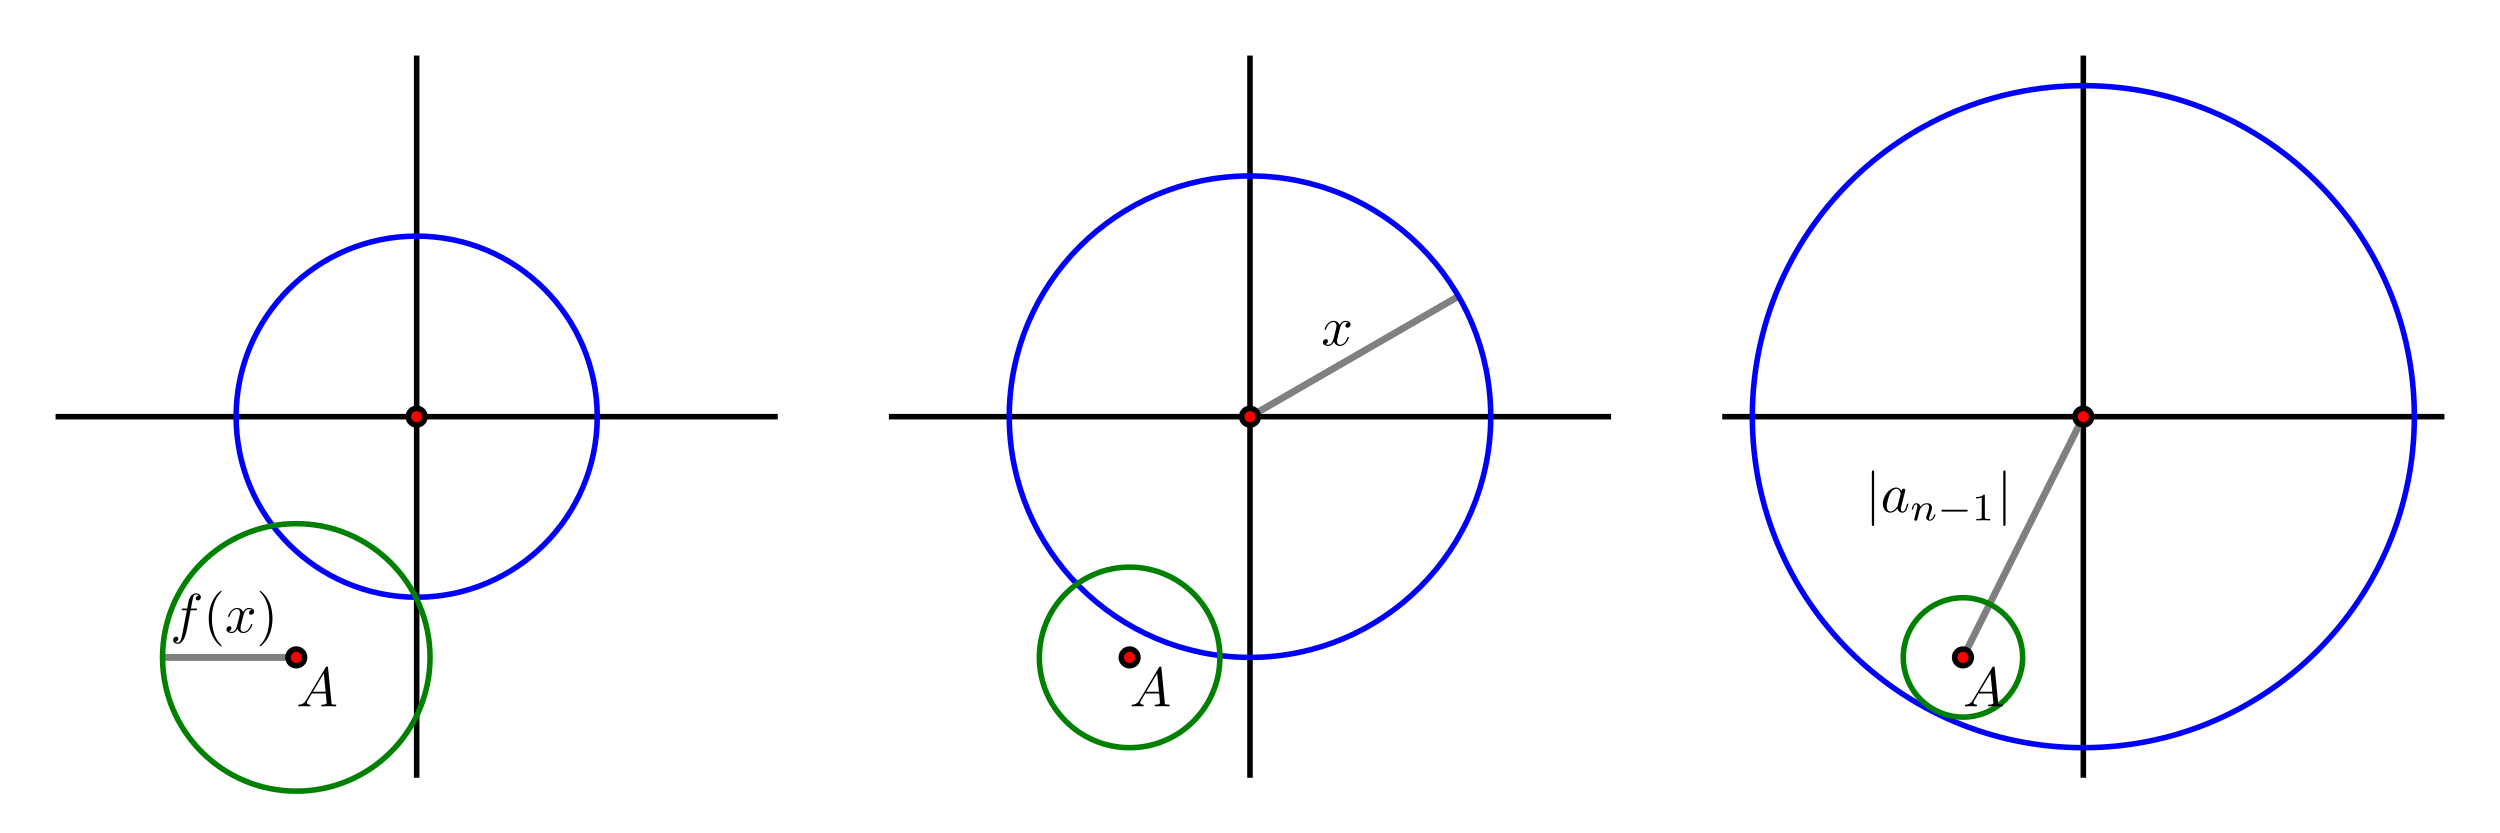 <?xml version="1.0" encoding="UTF-8"?>
<svg xmlns="http://www.w3.org/2000/svg" xmlns:xlink="http://www.w3.org/1999/xlink" width="450pt" height="150pt" viewBox="0 0 450 150" version="1.1">
<defs>
<g>
<symbol overflow="visible" id="glyph0-0">
<path style="stroke:none;" d=""/>
</symbol>
<symbol overflow="visible" id="glyph0-1">
<path style="stroke:none;" d="M 3.672 -4 L 4.531 -4 C 4.734 -4 4.828 -4 4.828 -4.203 C 4.828 -4.312 4.734 -4.312 4.562 -4.312 L 3.734 -4.312 L 3.938 -5.453 C 3.984 -5.656 4.125 -6.375 4.188 -6.484 C 4.266 -6.688 4.438 -6.828 4.656 -6.828 C 4.688 -6.828 4.953 -6.828 5.141 -6.656 C 4.703 -6.609 4.594 -6.266 4.594 -6.109 C 4.594 -5.875 4.781 -5.766 4.969 -5.766 C 5.234 -5.766 5.516 -5.984 5.516 -6.359 C 5.516 -6.812 5.062 -7.047 4.656 -7.047 C 4.312 -7.047 3.688 -6.875 3.375 -5.875 C 3.312 -5.672 3.297 -5.562 3.047 -4.312 L 2.359 -4.312 C 2.172 -4.312 2.062 -4.312 2.062 -4.125 C 2.062 -4 2.156 -4 2.344 -4 L 3 -4 L 2.25 -0.047 C 2.062 0.922 1.906 1.828 1.375 1.828 C 1.344 1.828 1.094 1.828 0.906 1.656 C 1.359 1.625 1.453 1.266 1.453 1.109 C 1.453 0.875 1.266 0.766 1.078 0.766 C 0.812 0.766 0.531 0.984 0.531 1.359 C 0.531 1.812 0.969 2.047 1.375 2.047 C 1.938 2.047 2.328 1.453 2.516 1.078 C 2.828 0.453 3.062 -0.766 3.062 -0.828 Z M 3.672 -4 "/>
</symbol>
<symbol overflow="visible" id="glyph0-2">
<path style="stroke:none;" d="M 3.344 -3.016 C 3.406 -3.281 3.625 -4.203 4.328 -4.203 C 4.375 -4.203 4.625 -4.203 4.828 -4.062 C 4.547 -4.016 4.344 -3.766 4.344 -3.531 C 4.344 -3.375 4.453 -3.188 4.734 -3.188 C 4.953 -3.188 5.266 -3.359 5.266 -3.766 C 5.266 -4.281 4.688 -4.422 4.344 -4.422 C 3.766 -4.422 3.406 -3.891 3.297 -3.656 C 3.047 -4.312 2.5 -4.422 2.203 -4.422 C 1.172 -4.422 0.594 -3.125 0.594 -2.875 C 0.594 -2.781 0.703 -2.781 0.719 -2.781 C 0.797 -2.781 0.828 -2.797 0.844 -2.891 C 1.188 -3.953 1.844 -4.203 2.188 -4.203 C 2.375 -4.203 2.734 -4.109 2.734 -3.531 C 2.734 -3.219 2.562 -2.547 2.188 -1.156 C 2.031 -0.531 1.688 -0.109 1.234 -0.109 C 1.188 -0.109 0.953 -0.109 0.734 -0.234 C 0.984 -0.297 1.203 -0.5 1.203 -0.781 C 1.203 -1.047 0.984 -1.125 0.844 -1.125 C 0.547 -1.125 0.297 -0.875 0.297 -0.547 C 0.297 -0.094 0.797 0.109 1.234 0.109 C 1.891 0.109 2.25 -0.594 2.281 -0.656 C 2.406 -0.281 2.766 0.109 3.359 0.109 C 4.391 0.109 4.953 -1.188 4.953 -1.438 C 4.953 -1.531 4.875 -1.531 4.844 -1.531 C 4.75 -1.531 4.734 -1.484 4.703 -1.422 C 4.375 -0.344 3.703 -0.109 3.375 -0.109 C 2.984 -0.109 2.828 -0.438 2.828 -0.766 C 2.828 -0.984 2.891 -1.203 3 -1.656 Z M 3.344 -3.016 "/>
</symbol>
<symbol overflow="visible" id="glyph0-3">
<path style="stroke:none;" d="M 1.797 -1.156 C 1.391 -0.484 1 -0.344 0.562 -0.312 C 0.438 -0.297 0.344 -0.297 0.344 -0.109 C 0.344 -0.047 0.406 0 0.484 0 C 0.75 0 1.062 -0.031 1.344 -0.031 C 1.672 -0.031 2.016 0 2.344 0 C 2.406 0 2.531 0 2.531 -0.188 C 2.531 -0.297 2.438 -0.312 2.375 -0.312 C 2.141 -0.328 1.906 -0.406 1.906 -0.656 C 1.906 -0.781 1.953 -0.891 2.047 -1.031 L 2.797 -2.312 L 5.312 -2.312 C 5.328 -2.094 5.469 -0.734 5.469 -0.641 C 5.469 -0.344 4.953 -0.312 4.75 -0.312 C 4.609 -0.312 4.516 -0.312 4.516 -0.109 C 4.516 0 4.625 0 4.656 0 C 5.062 0 5.484 -0.031 5.906 -0.031 C 6.156 -0.031 6.781 0 7.031 0 C 7.094 0 7.203 0 7.203 -0.203 C 7.203 -0.312 7.109 -0.312 6.984 -0.312 C 6.359 -0.312 6.359 -0.375 6.328 -0.672 L 5.719 -6.922 C 5.703 -7.125 5.703 -7.156 5.531 -7.156 C 5.375 -7.156 5.328 -7.094 5.266 -6.984 Z M 2.984 -2.625 L 4.953 -5.922 L 5.281 -2.625 Z M 2.984 -2.625 "/>
</symbol>
<symbol overflow="visible" id="glyph0-4">
<path style="stroke:none;" d="M 3.734 -3.781 C 3.547 -4.156 3.266 -4.422 2.812 -4.422 C 1.641 -4.422 0.406 -2.953 0.406 -1.484 C 0.406 -0.547 0.953 0.109 1.734 0.109 C 1.938 0.109 2.438 0.062 3.031 -0.641 C 3.109 -0.219 3.453 0.109 3.938 0.109 C 4.297 0.109 4.516 -0.125 4.688 -0.438 C 4.844 -0.797 4.984 -1.406 4.984 -1.438 C 4.984 -1.531 4.891 -1.531 4.859 -1.531 C 4.766 -1.531 4.75 -1.484 4.719 -1.344 C 4.547 -0.703 4.375 -0.109 3.953 -0.109 C 3.688 -0.109 3.656 -0.375 3.656 -0.562 C 3.656 -0.797 3.688 -0.875 3.797 -1.312 C 3.906 -1.734 3.922 -1.828 4.016 -2.203 L 4.375 -3.609 C 4.438 -3.891 4.438 -3.906 4.438 -3.953 C 4.438 -4.125 4.312 -4.219 4.156 -4.219 C 3.906 -4.219 3.766 -4 3.734 -3.781 Z M 3.078 -1.188 C 3.031 -1.016 3.031 -0.984 2.875 -0.812 C 2.438 -0.266 2.031 -0.109 1.75 -0.109 C 1.25 -0.109 1.109 -0.656 1.109 -1.047 C 1.109 -1.547 1.438 -2.781 1.656 -3.234 C 1.969 -3.828 2.422 -4.203 2.812 -4.203 C 3.469 -4.203 3.609 -3.375 3.609 -3.312 C 3.609 -3.266 3.594 -3.203 3.578 -3.156 Z M 3.078 -1.188 "/>
</symbol>
<symbol overflow="visible" id="glyph1-0">
<path style="stroke:none;" d=""/>
</symbol>
<symbol overflow="visible" id="glyph1-1">
<path style="stroke:none;" d="M 3.312 2.406 C 3.312 2.375 3.312 2.344 3.141 2.188 C 1.891 0.922 1.562 -0.969 1.562 -2.5 C 1.562 -4.234 1.953 -5.984 3.188 -7.234 C 3.312 -7.344 3.312 -7.375 3.312 -7.406 C 3.312 -7.469 3.266 -7.5 3.203 -7.5 C 3.109 -7.5 2.203 -6.812 1.625 -5.547 C 1.109 -4.453 0.984 -3.344 0.984 -2.5 C 0.984 -1.719 1.094 -0.516 1.656 0.625 C 2.25 1.844 3.109 2.5 3.203 2.5 C 3.266 2.5 3.312 2.469 3.312 2.406 Z M 3.312 2.406 "/>
</symbol>
<symbol overflow="visible" id="glyph1-2">
<path style="stroke:none;" d="M 2.891 -2.5 C 2.891 -3.281 2.781 -4.484 2.234 -5.625 C 1.625 -6.844 0.766 -7.5 0.672 -7.5 C 0.609 -7.5 0.562 -7.453 0.562 -7.406 C 0.562 -7.375 0.562 -7.344 0.766 -7.172 C 1.734 -6.188 2.312 -4.594 2.312 -2.5 C 2.312 -0.797 1.938 0.969 0.703 2.234 C 0.562 2.344 0.562 2.375 0.562 2.406 C 0.562 2.453 0.609 2.5 0.672 2.5 C 0.766 2.5 1.672 1.812 2.266 0.547 C 2.766 -0.547 2.891 -1.656 2.891 -2.5 Z M 2.891 -2.5 "/>
</symbol>
<symbol overflow="visible" id="glyph2-0">
<path style="stroke:none;" d=""/>
</symbol>
<symbol overflow="visible" id="glyph2-1">
<path style="stroke:none;" d="M 1.594 -7.141 C 1.594 -7.312 1.594 -7.5 1.391 -7.5 C 1.188 -7.5 1.188 -7.312 1.188 -7.141 L 1.188 2.141 C 1.188 2.312 1.188 2.5 1.391 2.5 C 1.594 2.5 1.594 2.312 1.594 2.141 Z M 1.594 -7.141 "/>
</symbol>
<symbol overflow="visible" id="glyph3-0">
<path style="stroke:none;" d=""/>
</symbol>
<symbol overflow="visible" id="glyph3-1">
<path style="stroke:none;" d="M 0.859 -0.438 C 0.828 -0.344 0.781 -0.172 0.781 -0.156 C 0.781 0 0.906 0.062 1.016 0.062 C 1.141 0.062 1.266 -0.016 1.297 -0.078 C 1.328 -0.141 1.391 -0.375 1.422 -0.516 C 1.453 -0.656 1.531 -0.969 1.578 -1.141 C 1.609 -1.297 1.656 -1.453 1.688 -1.609 C 1.766 -1.906 1.781 -1.953 1.984 -2.25 C 2.188 -2.531 2.516 -2.891 3.031 -2.891 C 3.438 -2.891 3.453 -2.531 3.453 -2.406 C 3.453 -1.984 3.156 -1.203 3.031 -0.906 C 2.969 -0.719 2.938 -0.656 2.938 -0.531 C 2.938 -0.156 3.234 0.062 3.594 0.062 C 4.297 0.062 4.609 -0.891 4.609 -1 C 4.609 -1.094 4.516 -1.094 4.5 -1.094 C 4.391 -1.094 4.391 -1.047 4.359 -0.969 C 4.203 -0.406 3.906 -0.125 3.625 -0.125 C 3.469 -0.125 3.438 -0.219 3.438 -0.375 C 3.438 -0.531 3.484 -0.625 3.609 -0.938 C 3.688 -1.156 3.969 -1.891 3.969 -2.281 C 3.969 -2.969 3.438 -3.094 3.062 -3.094 C 2.484 -3.094 2.094 -2.734 1.891 -2.453 C 1.828 -2.938 1.422 -3.094 1.141 -3.094 C 0.828 -3.094 0.672 -2.875 0.578 -2.703 C 0.422 -2.453 0.328 -2.047 0.328 -2.016 C 0.328 -1.922 0.422 -1.922 0.453 -1.922 C 0.547 -1.922 0.547 -1.953 0.609 -2.141 C 0.703 -2.547 0.844 -2.891 1.109 -2.891 C 1.297 -2.891 1.344 -2.734 1.344 -2.547 C 1.344 -2.422 1.281 -2.156 1.234 -1.969 C 1.188 -1.781 1.109 -1.484 1.078 -1.344 Z M 0.859 -0.438 "/>
</symbol>
<symbol overflow="visible" id="glyph4-0">
<path style="stroke:none;" d=""/>
</symbol>
<symbol overflow="visible" id="glyph4-1">
<path style="stroke:none;" d="M 5.203 -1.578 C 5.312 -1.578 5.484 -1.578 5.484 -1.75 C 5.484 -1.922 5.328 -1.922 5.203 -1.922 L 1.031 -1.922 C 0.922 -1.922 0.75 -1.922 0.75 -1.75 C 0.75 -1.578 0.922 -1.578 1.031 -1.578 Z M 5.203 -1.578 "/>
</symbol>
<symbol overflow="visible" id="glyph5-0">
<path style="stroke:none;" d=""/>
</symbol>
<symbol overflow="visible" id="glyph5-1">
<path style="stroke:none;" d="M 2.344 -4.453 C 2.344 -4.641 2.328 -4.641 2.141 -4.641 C 1.688 -4.203 1.047 -4.203 0.766 -4.203 L 0.766 -3.953 C 0.938 -3.953 1.391 -3.953 1.781 -4.141 L 1.781 -0.578 C 1.781 -0.344 1.781 -0.25 1.078 -0.25 L 0.812 -0.25 L 0.812 0 C 0.938 0 1.797 -0.031 2.062 -0.031 C 2.281 -0.031 3.156 0 3.312 0 L 3.312 -0.25 L 3.047 -0.25 C 2.344 -0.25 2.344 -0.344 2.344 -0.578 Z M 2.344 -4.453 "/>
</symbol>
</g>
</defs>
<g id="surface1">
<path style="fill:none;stroke-width:10;stroke-linecap:butt;stroke-linejoin:miter;stroke:rgb(0%,0%,0%);stroke-opacity:1;stroke-miterlimit:10;" d="M 100 750 L 1400 750 M 750 100 L 750 1400 " transform="matrix(0.1,0,0,-0.1,0,150)"/>
<path style="fill:none;stroke-width:12.5;stroke-linecap:butt;stroke-linejoin:miter;stroke:rgb(50%,50%,50%);stroke-opacity:1;stroke-miterlimit:10;" d="M 533.32 316.68 L 292.578 316.68 " transform="matrix(0.1,0,0,-0.1,0,150)"/>
<path style="fill:none;stroke-width:10;stroke-linecap:butt;stroke-linejoin:miter;stroke:rgb(0%,0%,100%);stroke-opacity:1;stroke-miterlimit:10;" d="M 1075 750 C 1075 929.492 929.492 1075 750 1075 C 570.508 1075 425 929.492 425 750 C 425 570.508 570.508 425 750 425 C 929.492 425 1075 570.508 1075 750 Z M 1075 750 " transform="matrix(0.1,0,0,-0.1,0,150)"/>
<path style=" stroke:none;fill-rule:nonzero;fill:rgb(100%,0%,0%);fill-opacity:1;" d="M 76.5 75 C 76.5 74.172 75.828 73.5 75 73.5 C 74.172 73.5 73.5 74.172 73.5 75 C 73.5 75.828 74.172 76.5 75 76.5 C 75.828 76.5 76.5 75.828 76.5 75 "/>
<path style="fill:none;stroke-width:10;stroke-linecap:butt;stroke-linejoin:miter;stroke:rgb(0%,0%,0%);stroke-opacity:1;stroke-miterlimit:10;" d="M 765 750 C 765 758.281 758.281 765 750 765 C 741.719 765 735 758.281 735 750 C 735 741.719 741.719 735 750 735 C 758.281 735 765 741.719 765 750 Z M 765 750 " transform="matrix(0.1,0,0,-0.1,0,150)"/>
<path style="fill:none;stroke-width:10;stroke-linecap:butt;stroke-linejoin:miter;stroke:rgb(0%,50%,0%);stroke-opacity:1;stroke-miterlimit:10;" d="M 774.062 316.68 C 774.062 449.609 666.289 557.422 533.32 557.422 C 400.391 557.422 292.578 449.609 292.578 316.68 C 292.578 183.711 400.391 75.938 533.32 75.938 C 666.289 75.938 774.062 183.711 774.062 316.68 Z M 774.062 316.68 " transform="matrix(0.1,0,0,-0.1,0,150)"/>
<path style=" stroke:none;fill-rule:nonzero;fill:rgb(100%,0%,0%);fill-opacity:1;" d="M 54.832 118.332 C 54.832 117.504 54.16 116.832 53.332 116.832 C 52.504 116.832 51.832 117.504 51.832 118.332 C 51.832 119.16 52.504 119.832 53.332 119.832 C 54.16 119.832 54.832 119.16 54.832 118.332 "/>
<path style="fill:none;stroke-width:10;stroke-linecap:butt;stroke-linejoin:miter;stroke:rgb(0%,0%,0%);stroke-opacity:1;stroke-miterlimit:10;" d="M 548.32 316.68 C 548.32 324.961 541.602 331.68 533.32 331.68 C 525.039 331.68 518.32 324.961 518.32 316.68 C 518.32 308.398 525.039 301.68 533.32 301.68 C 541.602 301.68 548.32 308.398 548.32 316.68 Z M 548.32 316.68 " transform="matrix(0.1,0,0,-0.1,0,150)"/>
<g style="fill:rgb(0%,0%,0%);fill-opacity:1;">
  <use xlink:href="#glyph0-1" x="30.637" y="113.843"/>
</g>
<g style="fill:rgb(0%,0%,0%);fill-opacity:1;">
  <use xlink:href="#glyph1-1" x="36.587" y="113.843"/>
</g>
<g style="fill:rgb(0%,0%,0%);fill-opacity:1;">
  <use xlink:href="#glyph0-2" x="40.461" y="113.843"/>
</g>
<g style="fill:rgb(0%,0%,0%);fill-opacity:1;">
  <use xlink:href="#glyph1-2" x="46.155" y="113.843"/>
</g>
<g style="fill:rgb(0%,0%,0%);fill-opacity:1;">
  <use xlink:href="#glyph0-3" x="53.333" y="127.141"/>
</g>
<path style="fill:none;stroke-width:10;stroke-linecap:butt;stroke-linejoin:miter;stroke:rgb(0%,0%,0%);stroke-opacity:1;stroke-miterlimit:10;" d="M 1600 750 L 2900 750 M 2250 100 L 2250 1400 " transform="matrix(0.1,0,0,-0.1,0,150)"/>
<path style="fill:none;stroke-width:12.5;stroke-linecap:butt;stroke-linejoin:miter;stroke:rgb(50%,50%,50%);stroke-opacity:1;stroke-miterlimit:10;" d="M 2250 750 L 2625.273 966.68 " transform="matrix(0.1,0,0,-0.1,0,150)"/>
<path style="fill:none;stroke-width:10;stroke-linecap:butt;stroke-linejoin:miter;stroke:rgb(0%,0%,100%);stroke-opacity:1;stroke-miterlimit:10;" d="M 2683.32 750 C 2683.32 989.336 2489.336 1183.32 2250 1183.32 C 2010.664 1183.32 1816.68 989.336 1816.68 750 C 1816.68 510.664 2010.664 316.68 2250 316.68 C 2489.336 316.68 2683.32 510.664 2683.32 750 Z M 2683.32 750 " transform="matrix(0.1,0,0,-0.1,0,150)"/>
<path style=" stroke:none;fill-rule:nonzero;fill:rgb(100%,0%,0%);fill-opacity:1;" d="M 226.5 75 C 226.5 74.172 225.828 73.5 225 73.5 C 224.172 73.5 223.5 74.172 223.5 75 C 223.5 75.828 224.172 76.5 225 76.5 C 225.828 76.5 226.5 75.828 226.5 75 "/>
<path style="fill:none;stroke-width:10;stroke-linecap:butt;stroke-linejoin:miter;stroke:rgb(0%,0%,0%);stroke-opacity:1;stroke-miterlimit:10;" d="M 2265 750 C 2265 758.281 2258.281 765 2250 765 C 2241.719 765 2235 758.281 2235 750 C 2235 741.719 2241.719 735 2250 735 C 2258.281 735 2265 741.719 2265 750 Z M 2265 750 " transform="matrix(0.1,0,0,-0.1,0,150)"/>
<path style="fill:none;stroke-width:10;stroke-linecap:butt;stroke-linejoin:miter;stroke:rgb(0%,50%,0%);stroke-opacity:1;stroke-miterlimit:10;" d="M 2195.82 316.68 C 2195.82 406.406 2123.086 479.18 2033.32 479.18 C 1943.594 479.18 1870.82 406.406 1870.82 316.68 C 1870.82 226.914 1943.594 154.18 2033.32 154.18 C 2123.086 154.18 2195.82 226.914 2195.82 316.68 Z M 2195.82 316.68 " transform="matrix(0.1,0,0,-0.1,0,150)"/>
<path style=" stroke:none;fill-rule:nonzero;fill:rgb(100%,0%,0%);fill-opacity:1;" d="M 204.832 118.332 C 204.832 117.504 204.16 116.832 203.332 116.832 C 202.504 116.832 201.832 117.504 201.832 118.332 C 201.832 119.16 202.504 119.832 203.332 119.832 C 204.16 119.832 204.832 119.16 204.832 118.332 "/>
<path style="fill:none;stroke-width:10;stroke-linecap:butt;stroke-linejoin:miter;stroke:rgb(0%,0%,0%);stroke-opacity:1;stroke-miterlimit:10;" d="M 2048.32 316.68 C 2048.32 324.961 2041.602 331.68 2033.32 331.68 C 2025.039 331.68 2018.32 324.961 2018.32 316.68 C 2018.32 308.398 2025.039 301.68 2033.32 301.68 C 2041.602 301.68 2048.32 308.398 2048.32 316.68 Z M 2048.32 316.68 " transform="matrix(0.1,0,0,-0.1,0,150)"/>
<g style="fill:rgb(0%,0%,0%);fill-opacity:1;">
  <use xlink:href="#glyph0-2" x="237.833" y="62.167"/>
</g>
<g style="fill:rgb(0%,0%,0%);fill-opacity:1;">
  <use xlink:href="#glyph0-3" x="203.333" y="127.141"/>
</g>
<path style="fill:none;stroke-width:10;stroke-linecap:butt;stroke-linejoin:miter;stroke:rgb(0%,0%,0%);stroke-opacity:1;stroke-miterlimit:10;" d="M 3100 750 L 4400 750 M 3750 100 L 3750 1400 " transform="matrix(0.1,0,0,-0.1,0,150)"/>
<path style="fill:none;stroke-width:12.5;stroke-linecap:butt;stroke-linejoin:miter;stroke:rgb(50%,50%,50%);stroke-opacity:1;stroke-miterlimit:10;" d="M 3750 750 L 3533.32 316.68 " transform="matrix(0.1,0,0,-0.1,0,150)"/>
<path style="fill:none;stroke-width:10;stroke-linecap:butt;stroke-linejoin:miter;stroke:rgb(0%,0%,100%);stroke-opacity:1;stroke-miterlimit:10;" d="M 4345.82 750 C 4345.82 1079.062 4079.062 1345.82 3750 1345.82 C 3420.938 1345.82 3154.18 1079.062 3154.18 750 C 3154.18 420.938 3420.938 154.18 3750 154.18 C 4079.062 154.18 4345.82 420.938 4345.82 750 Z M 4345.82 750 " transform="matrix(0.1,0,0,-0.1,0,150)"/>
<path style=" stroke:none;fill-rule:nonzero;fill:rgb(100%,0%,0%);fill-opacity:1;" d="M 376.5 75 C 376.5 74.172 375.828 73.5 375 73.5 C 374.172 73.5 373.5 74.172 373.5 75 C 373.5 75.828 374.172 76.5 375 76.5 C 375.828 76.5 376.5 75.828 376.5 75 "/>
<path style="fill:none;stroke-width:10;stroke-linecap:butt;stroke-linejoin:miter;stroke:rgb(0%,0%,0%);stroke-opacity:1;stroke-miterlimit:10;" d="M 3765 750 C 3765 758.281 3758.281 765 3750 765 C 3741.719 765 3735 758.281 3735 750 C 3735 741.719 3741.719 735 3750 735 C 3758.281 735 3765 741.719 3765 750 Z M 3765 750 " transform="matrix(0.1,0,0,-0.1,0,150)"/>
<path style="fill:none;stroke-width:10;stroke-linecap:butt;stroke-linejoin:miter;stroke:rgb(0%,50%,0%);stroke-opacity:1;stroke-miterlimit:10;" d="M 3640.781 316.68 C 3640.781 376.016 3592.656 424.102 3533.32 424.102 C 3473.984 424.102 3425.898 376.016 3425.898 316.68 C 3425.898 257.344 3473.984 209.219 3533.32 209.219 C 3592.656 209.219 3640.781 257.344 3640.781 316.68 Z M 3640.781 316.68 " transform="matrix(0.1,0,0,-0.1,0,150)"/>
<path style=" stroke:none;fill-rule:nonzero;fill:rgb(100%,0%,0%);fill-opacity:1;" d="M 354.832 118.332 C 354.832 117.504 354.16 116.832 353.332 116.832 C 352.504 116.832 351.832 117.504 351.832 118.332 C 351.832 119.16 352.504 119.832 353.332 119.832 C 354.16 119.832 354.832 119.16 354.832 118.332 "/>
<path style="fill:none;stroke-width:10;stroke-linecap:butt;stroke-linejoin:miter;stroke:rgb(0%,0%,0%);stroke-opacity:1;stroke-miterlimit:10;" d="M 3548.32 316.68 C 3548.32 324.961 3541.602 331.68 3533.32 331.68 C 3525.039 331.68 3518.32 324.961 3518.32 316.68 C 3518.32 308.398 3525.039 301.68 3533.32 301.68 C 3541.602 301.68 3548.32 308.398 3548.32 316.68 Z M 3548.32 316.68 " transform="matrix(0.1,0,0,-0.1,0,150)"/>
<g style="fill:rgb(0%,0%,0%);fill-opacity:1;">
  <use xlink:href="#glyph2-1" x="335.745" y="92.176"/>
</g>
<g style="fill:rgb(0%,0%,0%);fill-opacity:1;">
  <use xlink:href="#glyph0-4" x="338.512" y="92.176"/>
</g>
<g style="fill:rgb(0%,0%,0%);fill-opacity:1;">
  <use xlink:href="#glyph3-1" x="343.779" y="93.67"/>
</g>
<g style="fill:rgb(0%,0%,0%);fill-opacity:1;">
  <use xlink:href="#glyph4-1" x="348.703" y="93.67"/>
</g>
<g style="fill:rgb(0%,0%,0%);fill-opacity:1;">
  <use xlink:href="#glyph5-1" x="354.93" y="93.67"/>
</g>
<g style="fill:rgb(0%,0%,0%);fill-opacity:1;">
  <use xlink:href="#glyph2-1" x="359.399" y="92.176"/>
</g>
<g style="fill:rgb(0%,0%,0%);fill-opacity:1;">
  <use xlink:href="#glyph0-3" x="353.333" y="127.141"/>
</g>
</g>
</svg>
